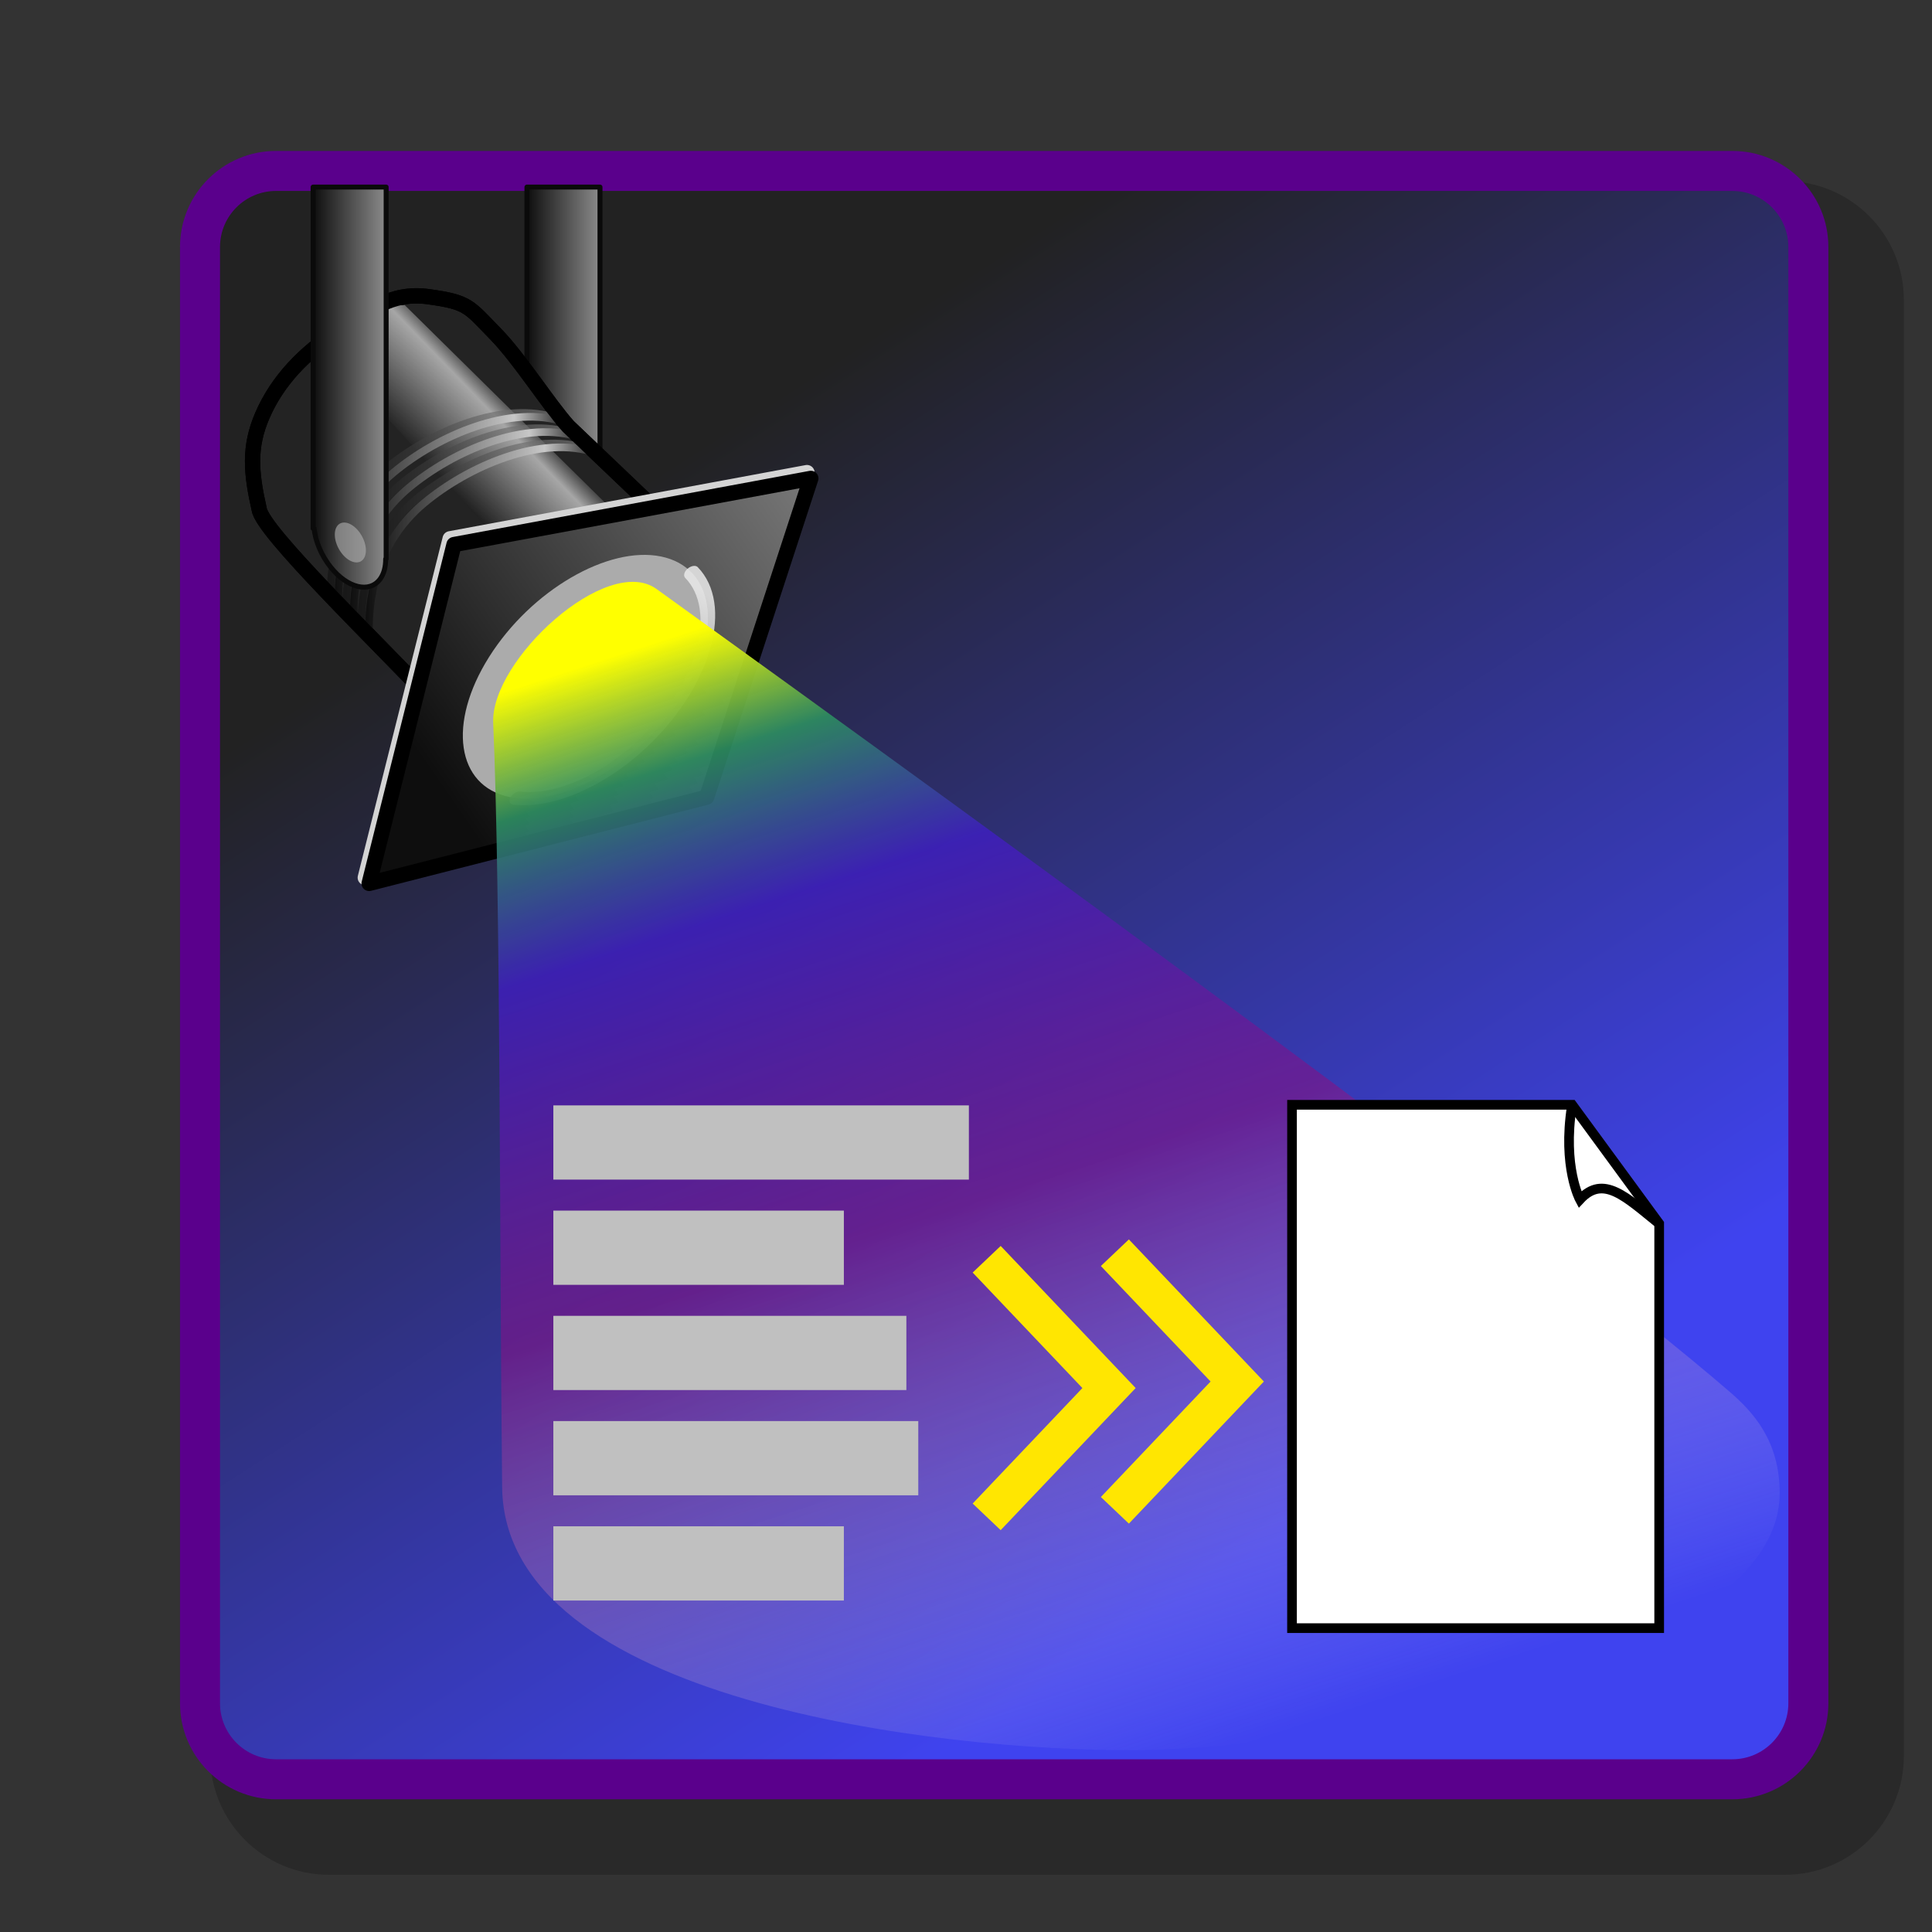 <svg xmlns="http://www.w3.org/2000/svg" xmlns:i="&amp;ns_ai;" xmlns:ns="&amp;ns_vars;" xmlns:svg="http://www.w3.org/2000/svg" xmlns:xlink="http://www.w3.org/1999/xlink" id="svg153" width="64" height="64" style="overflow:visible;enable-background:new 0 0 256 256" version="1.1" viewBox="0 0 256 256" i:pageBounds="178 524 434 268" i:rulerOrigin="-178 -268" i:viewOrigin="178 523.9995" xml:space="preserve"><rect x="0" y="0" width="256" height="256" fill="#333333" stroke="none"/><defs id="defs227"><linearGradient id="linearGradient8169"><stop id="stop8171" offset="0" style="stop-color:#ff0;stop-opacity:1"/><stop style="stop-color:#2d8e61;stop-opacity:.906" id="stop8179" offset=".1"/><stop style="stop-color:#3f1ec2;stop-opacity:.816" id="stop8177" offset=".229"/><stop style="stop-color:#7f1486;stop-opacity:.636" id="stop8175" offset=".511"/><stop id="stop8173" offset="1" style="stop-color:#fff;stop-opacity:0"/></linearGradient><linearGradient id="linearGradient108"><stop style="stop-color:#fbddb2;stop-opacity:.992" id="stop110" offset="0"/><stop style="stop-color:#efa81a;stop-opacity:.953" id="stop109" offset="1"/></linearGradient><radialGradient id="radialGradient215" cx="95" cy="97" r="61.756" fx="95" fy="97" gradientTransform="matrix(0.799,0,0,0.701,108.158,118.056)" gradientUnits="userSpaceOnUse" xlink:href="#linearGradient108"/><linearGradient id="XMLID_1_" x1="133.06" x2="133.06" y1="256.435" y2="14.693" gradientUnits="userSpaceOnUse"><stop style="stop-color:#6a5b97" id="stop158" offset="0"/><stop style="stop-color:#6d7bb0" id="stop159" offset="1"/></linearGradient><linearGradient id="XMLID_2_" x1="87.756" x2="175.869" y1="62.499" y2="199.656" gradientUnits="userSpaceOnUse"><stop style="stop-color:#222;stop-opacity:1" id="stop165" offset="0"/><stop style="stop-color:#3f43ef;stop-opacity:1" id="stop166" offset="1"/></linearGradient><linearGradient id="XMLID_3_" x1="74.648" x2="114.861" y1="97.033" y2="132.606" gradientTransform="matrix(0.981 0.195 -0.195 0.981 23.224 -16.067)" gradientUnits="userSpaceOnUse"><stop style="stop-color:#bd8c00" id="stop175" offset="0"/><stop style="stop-color:#7d5b00" id="stop176" offset="1"/></linearGradient><linearGradient id="XMLID_4_" x1="116.079" x2="176.887" y1="108.057" y2="187.986" gradientUnits="userSpaceOnUse"><stop style="stop-color:#bd8c00" id="stop182" offset="0"/><stop style="stop-color:#7d5b00" id="stop183" offset="1"/></linearGradient><linearGradient id="XMLID_5_" x1="188.919" x2="115.603" y1="125.903" y2="125.228" gradientUnits="userSpaceOnUse"><stop style="stop-color:#bd8c00" id="stop189" offset="0"/><stop style="stop-color:#d9b200" id="stop190" offset="1"/></linearGradient><radialGradient id="XMLID_6_" cx="77.774" cy="128.536" r="39.201" fx="77.774" fy="128.536" gradientUnits="userSpaceOnUse"><stop style="stop-color:#fff" id="stop198" offset="0"/><stop style="stop-color:#d4e1ee" id="stop199" offset="1"/></radialGradient><radialGradient id="XMLID_7_" cx="115.441" cy="131.409" r="43.594" fx="115.441" fy="131.409" gradientUnits="userSpaceOnUse"><stop style="stop-color:#fff" id="stop207" offset="0"/><stop style="stop-color:#d4e1ee" id="stop208" offset="1"/></radialGradient><radialGradient id="XMLID_8_" cx="10.663" cy="99.891" r="45.845" fx="10.663" fy="99.891" gradientUnits="userSpaceOnUse"><stop style="stop-color:#44aad9;stop-opacity:.994" id="stop215" offset="0"/><stop style="stop-color:#000" id="stop216" offset="1"/></radialGradient><radialGradient id="radialGradient4830" cx="43.479" cy="43.266" r="8.626" fx="43.479" fy="43.266" gradientTransform="matrix(1,0,0,1.148,0,-6.41)" gradientUnits="userSpaceOnUse" xlink:href="#XMLID_8_"/><radialGradient id="radialGradient4864" cx="185.498" cy="184.575" r="37.042" fx="185.498" fy="184.575" gradientTransform="matrix(1,0,0,1.147,0,-27.198)" gradientUnits="userSpaceOnUse" xlink:href="#XMLID_8_"/><linearGradient id="linearGradient4193" x1="110.094" x2="119.656" y1="177.319" y2="177.319" gradientTransform="translate(28,0)" gradientUnits="userSpaceOnUse" xlink:href="#linearGradient3091"/><linearGradient id="linearGradient3091"><stop style="stop-color:#0e0e0e;stop-opacity:1" id="stop3093" offset="0"/><stop style="stop-color:#8b8b8b;stop-opacity:1" id="stop3095" offset="1"/></linearGradient><linearGradient id="linearGradient4195" x1="127.284" x2="138.133" y1="188.953" y2="179.862" gradientTransform="matrix(1.119,-0.072,0.073,1.107,-30.035,-9.505)" gradientUnits="userSpaceOnUse" xlink:href="#linearGradient3118"/><linearGradient id="linearGradient3118"><stop id="stop3120" offset="0" style="stop-color:#0e0e0e;stop-opacity:1"/><stop style="stop-color:#c7c7c7;stop-opacity:1" id="stop3124" offset=".765"/><stop id="stop3122" offset="1" style="stop-color:#151515;stop-opacity:1"/></linearGradient><linearGradient id="linearGradient4197" x1="113.9" x2="144.632" y1="194.568" y2="194.568" gradientUnits="userSpaceOnUse" xlink:href="#linearGradient3091"/><linearGradient id="linearGradient7890"><stop style="stop-color:#0e0e0e;stop-opacity:1" id="stop7892" offset="0"/><stop style="stop-color:#8b8b8b;stop-opacity:1" id="stop7894" offset="1"/></linearGradient><linearGradient id="linearGradient4199" x1="113.9" x2="144.632" y1="194.568" y2="194.568" gradientTransform="translate(1.01,0.505)" gradientUnits="userSpaceOnUse" xlink:href="#linearGradient3118"/><linearGradient id="linearGradient7897"><stop id="stop7899" offset="0" style="stop-color:#0e0e0e;stop-opacity:1"/><stop style="stop-color:#c7c7c7;stop-opacity:1" id="stop7901" offset=".765"/><stop id="stop7903" offset="1" style="stop-color:#151515;stop-opacity:1"/></linearGradient><linearGradient id="linearGradient4201" x1="113.9" x2="144.632" y1="194.568" y2="194.568" gradientTransform="translate(2,2)" gradientUnits="userSpaceOnUse" xlink:href="#linearGradient3091"/><linearGradient id="linearGradient7906"><stop style="stop-color:#0e0e0e;stop-opacity:1" id="stop7908" offset="0"/><stop style="stop-color:#8b8b8b;stop-opacity:1" id="stop7910" offset="1"/></linearGradient><linearGradient id="linearGradient4203" x1="113.9" x2="144.632" y1="194.568" y2="194.568" gradientTransform="translate(3.01,2.505)" gradientUnits="userSpaceOnUse" xlink:href="#linearGradient3118"/><linearGradient id="linearGradient7913"><stop id="stop7915" offset="0" style="stop-color:#0e0e0e;stop-opacity:1"/><stop style="stop-color:#c7c7c7;stop-opacity:1" id="stop7917" offset=".765"/><stop id="stop7919" offset="1" style="stop-color:#151515;stop-opacity:1"/></linearGradient><linearGradient id="linearGradient4205" x1="113.9" x2="144.632" y1="194.568" y2="194.568" gradientTransform="translate(-2,-2)" gradientUnits="userSpaceOnUse" xlink:href="#linearGradient3091"/><linearGradient id="linearGradient7922"><stop style="stop-color:#0e0e0e;stop-opacity:1" id="stop7924" offset="0"/><stop style="stop-color:#8b8b8b;stop-opacity:1" id="stop7926" offset="1"/></linearGradient><linearGradient id="linearGradient4207" x1="113.9" x2="144.632" y1="194.568" y2="194.568" gradientTransform="translate(-0.99,-1.495)" gradientUnits="userSpaceOnUse" xlink:href="#linearGradient3118"/><linearGradient id="linearGradient7929"><stop id="stop7931" offset="0" style="stop-color:#0e0e0e;stop-opacity:1"/><stop style="stop-color:#c7c7c7;stop-opacity:1" id="stop7933" offset=".765"/><stop id="stop7935" offset="1" style="stop-color:#151515;stop-opacity:1"/></linearGradient><linearGradient id="linearGradient4209" x1="82.333" x2="141.164" y1="220.33" y2="177.904" gradientTransform="matrix(1,0,0,1.04,44.447,0.41)" gradientUnits="userSpaceOnUse" xlink:href="#linearGradient3091"/><linearGradient id="linearGradient7938"><stop style="stop-color:#0e0e0e;stop-opacity:1" id="stop7940" offset="0"/><stop style="stop-color:#8b8b8b;stop-opacity:1" id="stop7942" offset="1"/></linearGradient><linearGradient id="linearGradient4211" x1="82.333" x2="141.164" y1="220.33" y2="177.904" gradientTransform="matrix(1,0,0,1.04,44.952,1.168)" gradientUnits="userSpaceOnUse" xlink:href="#linearGradient3091"/><linearGradient id="linearGradient7945"><stop style="stop-color:#0e0e0e;stop-opacity:1" id="stop7947" offset="0"/><stop style="stop-color:#8b8b8b;stop-opacity:1" id="stop7949" offset="1"/></linearGradient><linearGradient id="linearGradient4213" x1="110.094" x2="119.656" y1="177.319" y2="177.319" gradientUnits="userSpaceOnUse" xlink:href="#linearGradient3091"/><linearGradient id="linearGradient7952"><stop style="stop-color:#0e0e0e;stop-opacity:1" id="stop7954" offset="0"/><stop style="stop-color:#8b8b8b;stop-opacity:1" id="stop7956" offset="1"/></linearGradient><linearGradient id="linearGradient4215" x1="86.812" x2="113.309" y1="206.024" y2="213.153" gradientUnits="userSpaceOnUse" xlink:href="#linearGradient3275"/><linearGradient id="linearGradient3275"><stop id="stop3277" offset="0" style="stop-color:#525252;stop-opacity:1"/><stop id="stop3279" offset="1" style="stop-color:#e8e8e8;stop-opacity:1"/></linearGradient><linearGradient id="linearGradient7980" x1="86.812" x2="113.309" y1="206.024" y2="213.153" gradientUnits="userSpaceOnUse" xlink:href="#linearGradient3275"/><linearGradient id="linearGradient5104" x1="316.076" x2="622.846" y1="50.167" y2="569.539" gradientTransform="matrix(1.196,0,0,0.381,-200.577,126.985)" gradientUnits="userSpaceOnUse" xlink:href="#linearGradient5098"/><linearGradient id="linearGradient5098"><stop style="stop-color:#ff000d;stop-opacity:.546" id="stop5100" offset="0"/><stop style="stop-color:#ff000d;stop-opacity:0" id="stop5102" offset="1"/></linearGradient><linearGradient id="linearGradient8144" x1="316.076" x2="761.521" y1="50.167" y2="828.208" gradientTransform="matrix(0.292,0,0,0.166,-12.74,79.18)" gradientUnits="userSpaceOnUse" xlink:href="#linearGradient8169"/><g id="g10030"><symbol id="glyph0-0" overflow="visible"><path id="path10033" d="M 1.859 -2.297 C 2.156 -2.297 2.891 -2.328 3.391 -2.531 C 4.094 -2.828 4.141 -3.422 4.141 -3.562 C 4.141 -4 3.766 -4.406 3.078 -4.406 C 1.969 -4.406 0.453 -3.438 0.453 -1.688 C 0.453 -0.672 1.047 0.109 2.031 0.109 C 3.453 0.109 4.281 -0.953 4.281 -1.062 C 4.281 -1.125 4.234 -1.203 4.172 -1.203 C 4.109 -1.203 4.094 -1.172 4.031 -1.094 C 3.25 -0.109 2.156 -0.109 2.047 -0.109 C 1.266 -0.109 1.172 -0.953 1.172 -1.266 C 1.172 -1.391 1.188 -1.688 1.328 -2.297 Z M 1.391 -2.516 C 1.781 -4.031 2.812 -4.188 3.078 -4.188 C 3.531 -4.188 3.812 -3.891 3.812 -3.562 C 3.812 -2.516 2.219 -2.516 1.797 -2.516 Z M 1.391 -2.516" style="stroke:none"/></symbol><symbol id="glyph1-0" overflow="visible"><path id="path10036" d="M 2.266 -4.359 C 2.266 -4.469 2.172 -4.625 1.984 -4.625 C 1.797 -4.625 1.594 -4.438 1.594 -4.234 C 1.594 -4.125 1.672 -3.969 1.875 -3.969 C 2.062 -3.969 2.266 -4.172 2.266 -4.359 Z M 0.844 -0.812 C 0.812 -0.719 0.781 -0.641 0.781 -0.516 C 0.781 -0.188 1.047 0.062 1.438 0.062 C 2.125 0.062 2.438 -0.891 2.438 -1 C 2.438 -1.094 2.344 -1.094 2.328 -1.094 C 2.234 -1.094 2.219 -1.047 2.188 -0.969 C 2.031 -0.406 1.734 -0.125 1.453 -0.125 C 1.312 -0.125 1.281 -0.219 1.281 -0.375 C 1.281 -0.531 1.328 -0.656 1.391 -0.812 C 1.469 -1 1.547 -1.188 1.609 -1.375 C 1.672 -1.547 1.938 -2.172 1.953 -2.266 C 1.984 -2.328 2 -2.406 2 -2.484 C 2 -2.812 1.719 -3.078 1.344 -3.078 C 0.641 -3.078 0.328 -2.125 0.328 -2 C 0.328 -1.922 0.422 -1.922 0.453 -1.922 C 0.547 -1.922 0.547 -1.953 0.578 -2.031 C 0.75 -2.625 1.062 -2.875 1.312 -2.875 C 1.422 -2.875 1.484 -2.828 1.484 -2.641 C 1.484 -2.469 1.453 -2.375 1.281 -1.938 Z M 0.844 -0.812" style="stroke:none"/></symbol><symbol id="glyph1-1" overflow="visible"><path id="path10039" d="M 2.172 -2.531 L 3 -2.531 C 2.891 -2.109 2.734 -1.484 2.734 -0.922 C 2.734 -0.641 2.781 -0.453 2.812 -0.312 C 2.922 0.047 3.016 0.062 3.125 0.062 C 3.297 0.062 3.453 -0.078 3.453 -0.25 C 3.453 -0.297 3.438 -0.328 3.406 -0.391 C 3.266 -0.656 3.141 -1.047 3.141 -1.625 C 3.141 -1.75 3.141 -2.031 3.234 -2.531 L 4.109 -2.531 C 4.234 -2.531 4.297 -2.531 4.375 -2.578 C 4.469 -2.656 4.484 -2.766 4.484 -2.797 C 4.484 -3 4.312 -3 4.188 -3 L 1.562 -3 C 1.281 -3 1.078 -2.938 0.766 -2.641 C 0.578 -2.484 0.312 -2.109 0.312 -2.047 C 0.312 -1.969 0.406 -1.969 0.438 -1.969 C 0.516 -1.969 0.516 -1.984 0.562 -2.047 C 0.906 -2.531 1.344 -2.531 1.5 -2.531 L 1.922 -2.531 C 1.703 -1.766 1.328 -0.938 1.125 -0.516 C 1.078 -0.438 1.016 -0.281 0.984 -0.266 C 0.984 -0.234 0.969 -0.203 0.969 -0.156 C 0.969 -0.047 1.047 0.062 1.219 0.062 C 1.484 0.062 1.562 -0.25 1.734 -0.875 Z M 2.172 -2.531" style="stroke:none"/></symbol><symbol id="glyph2-0" overflow="visible"><path id="path10042" d="M 4.078 -2.297 L 6.859 -2.297 C 7 -2.297 7.188 -2.297 7.188 -2.5 C 7.188 -2.688 7 -2.688 6.859 -2.688 L 4.078 -2.688 L 4.078 -5.484 C 4.078 -5.625 4.078 -5.812 3.875 -5.812 C 3.672 -5.812 3.672 -5.625 3.672 -5.484 L 3.672 -2.688 L 0.891 -2.688 C 0.75 -2.688 0.562 -2.688 0.562 -2.5 C 0.562 -2.297 0.75 -2.297 0.891 -2.297 L 3.672 -2.297 L 3.672 0.5 C 3.672 0.641 3.672 0.828 3.875 0.828 C 4.078 0.828 4.078 0.641 4.078 0.5 Z M 4.078 -2.297" style="stroke:none"/></symbol><symbol id="glyph2-1" overflow="visible"><path id="path10045" d="M 2.938 -6.375 C 2.938 -6.625 2.938 -6.641 2.703 -6.641 C 2.078 -6 1.203 -6 0.891 -6 L 0.891 -5.688 C 1.094 -5.688 1.672 -5.688 2.188 -5.953 L 2.188 -0.781 C 2.188 -0.422 2.156 -0.312 1.266 -0.312 L 0.953 -0.312 L 0.953 0 C 1.297 -0.031 2.156 -0.031 2.562 -0.031 C 2.953 -0.031 3.828 -0.031 4.172 0 L 4.172 -0.312 L 3.859 -0.312 C 2.953 -0.312 2.938 -0.422 2.938 -0.781 Z M 2.938 -6.375" style="stroke:none"/></symbol><symbol id="glyph2-2" overflow="visible"><path id="path10048" d="M 6.844 -3.266 C 7 -3.266 7.188 -3.266 7.188 -3.453 C 7.188 -3.656 7 -3.656 6.859 -3.656 L 0.891 -3.656 C 0.75 -3.656 0.562 -3.656 0.562 -3.453 C 0.562 -3.266 0.75 -3.266 0.891 -3.266 Z M 6.859 -1.328 C 7 -1.328 7.188 -1.328 7.188 -1.531 C 7.188 -1.719 7 -1.719 6.844 -1.719 L 0.891 -1.719 C 0.75 -1.719 0.562 -1.719 0.562 -1.531 C 0.562 -1.328 0.75 -1.328 0.891 -1.328 Z M 6.859 -1.328" style="stroke:none"/></symbol><symbol id="glyph2-3" overflow="visible"><path id="path10051" d="M 4.578 -3.188 C 4.578 -3.984 4.531 -4.781 4.188 -5.516 C 3.734 -6.484 2.906 -6.641 2.5 -6.641 C 1.891 -6.641 1.172 -6.375 0.75 -5.453 C 0.438 -4.766 0.391 -3.984 0.391 -3.188 C 0.391 -2.438 0.422 -1.547 0.844 -0.781 C 1.266 0.016 2 0.219 2.484 0.219 C 3.016 0.219 3.781 0.016 4.219 -0.938 C 4.531 -1.625 4.578 -2.406 4.578 -3.188 Z M 2.484 0 C 2.094 0 1.5 -0.25 1.328 -1.203 C 1.219 -1.797 1.219 -2.719 1.219 -3.312 C 1.219 -3.953 1.219 -4.609 1.297 -5.141 C 1.484 -6.328 2.234 -6.422 2.484 -6.422 C 2.812 -6.422 3.469 -6.234 3.656 -5.25 C 3.766 -4.688 3.766 -3.938 3.766 -3.312 C 3.766 -2.562 3.766 -1.891 3.656 -1.25 C 3.5 -0.297 2.938 0 2.484 0 Z M 2.484 0" style="stroke:none"/></symbol></g><g id="g10277"><symbol id="glyph0-0-1" overflow="visible"><path id="path10280" d="M 2.828 -6.234 C 2.828 -6.438 2.688 -6.594 2.469 -6.594 C 2.188 -6.594 1.922 -6.328 1.922 -6.062 C 1.922 -5.875 2.062 -5.703 2.297 -5.703 C 2.531 -5.703 2.828 -5.938 2.828 -6.234 Z M 2.078 -2.484 C 2.188 -2.766 2.188 -2.797 2.297 -3.062 C 2.375 -3.266 2.422 -3.406 2.422 -3.594 C 2.422 -4.031 2.109 -4.406 1.609 -4.406 C 0.672 -4.406 0.297 -2.953 0.297 -2.875 C 0.297 -2.766 0.391 -2.766 0.406 -2.766 C 0.516 -2.766 0.516 -2.797 0.562 -2.953 C 0.844 -3.891 1.234 -4.188 1.578 -4.188 C 1.656 -4.188 1.828 -4.188 1.828 -3.875 C 1.828 -3.656 1.75 -3.453 1.719 -3.344 C 1.641 -3.094 1.188 -1.938 1.031 -1.5 C 0.922 -1.25 0.797 -0.922 0.797 -0.703 C 0.797 -0.234 1.141 0.109 1.609 0.109 C 2.547 0.109 2.922 -1.328 2.922 -1.422 C 2.922 -1.531 2.828 -1.531 2.797 -1.531 C 2.703 -1.531 2.703 -1.5 2.656 -1.344 C 2.469 -0.719 2.141 -0.109 1.641 -0.109 C 1.469 -0.109 1.391 -0.203 1.391 -0.438 C 1.391 -0.688 1.453 -0.828 1.688 -1.438 Z M 2.078 -2.484" style="stroke:none"/></symbol><symbol id="glyph1-0-3" overflow="visible"><path id="path10283" d="M 6.844 -3.266 C 7 -3.266 7.188 -3.266 7.188 -3.453 C 7.188 -3.656 7 -3.656 6.859 -3.656 L 0.891 -3.656 C 0.75 -3.656 0.562 -3.656 0.562 -3.453 C 0.562 -3.266 0.75 -3.266 0.891 -3.266 Z M 6.859 -1.328 C 7 -1.328 7.188 -1.328 7.188 -1.531 C 7.188 -1.719 7 -1.719 6.844 -1.719 L 0.891 -1.719 C 0.75 -1.719 0.562 -1.719 0.562 -1.531 C 0.562 -1.328 0.75 -1.328 0.891 -1.328 Z M 6.859 -1.328" style="stroke:none"/></symbol><symbol id="glyph1-1-7" overflow="visible"><path id="path10286" d="M 2.938 -6.375 C 2.938 -6.625 2.938 -6.641 2.703 -6.641 C 2.078 -6 1.203 -6 0.891 -6 L 0.891 -5.688 C 1.094 -5.688 1.672 -5.688 2.188 -5.953 L 2.188 -0.781 C 2.188 -0.422 2.156 -0.312 1.266 -0.312 L 0.953 -0.312 L 0.953 0 C 1.297 -0.031 2.156 -0.031 2.562 -0.031 C 2.953 -0.031 3.828 -0.031 4.172 0 L 4.172 -0.312 L 3.859 -0.312 C 2.953 -0.312 2.938 -0.422 2.938 -0.781 Z M 2.938 -6.375" style="stroke:none"/></symbol><symbol id="glyph2-0-4" overflow="visible"><path id="path10289" d="M 3.875 8.516 L 2.125 4.641 C 2.047 4.484 2 4.484 1.969 4.484 C 1.969 4.484 1.906 4.484 1.797 4.562 L 0.859 5.281 C 0.734 5.391 0.734 5.406 0.734 5.438 C 0.734 5.5 0.75 5.547 0.828 5.547 C 0.891 5.547 1.062 5.406 1.172 5.328 C 1.219 5.281 1.375 5.172 1.484 5.094 L 3.453 9.406 C 3.516 9.562 3.562 9.562 3.656 9.562 C 3.812 9.562 3.844 9.516 3.906 9.375 L 8.438 0 C 8.5 -0.141 8.5 -0.172 8.5 -0.203 C 8.5 -0.297 8.422 -0.406 8.297 -0.406 C 8.219 -0.406 8.156 -0.344 8.078 -0.188 Z M 3.875 8.516" style="stroke:none"/></symbol><symbol id="glyph2-1-9" overflow="visible"><path id="path10292" d="M 6.562 -2.297 C 6.734 -2.297 6.922 -2.297 6.922 -2.5 C 6.922 -2.688 6.734 -2.688 6.562 -2.688 L 1.172 -2.688 C 1 -2.688 0.828 -2.688 0.828 -2.5 C 0.828 -2.297 1 -2.297 1.172 -2.297 Z M 6.562 -2.297" style="stroke:none"/></symbol></g></defs><path style="opacity:.2;stroke:none" id="path156" d="M43.575,24c-8.67,0-15.723,7.053-15.723,15.723v192.969 c0,8.67,7.053,15.724,15.723,15.724h192.969c8.67,0,15.724-7.054,15.724-15.724V39.723c0-8.67-7.054-15.723-15.724-15.723H43.575z" i:knockout="Off"/><path style="fill:#5a008c;stroke:none;fill-opacity:1" id="path163" d="M242.268,225.692c0,7.026-5.697,12.724-12.724,12.724H36.575 c-7.026,0-12.723-5.697-12.723-12.724V32.723C23.852,25.696,29.548,20,36.575,20h192.969c7.026,0,12.724,5.696,12.724,12.723 V225.692z" i:knockout="Off"/><path style="fill:url(#XMLID_2_);stroke:none" id="path170" d="M36.575,25.301c-4.092,0-7.422,3.33-7.422,7.422v192.969c0,4.093,3.33,7.422,7.422,7.422 h192.969c4.093,0,7.422-3.329,7.422-7.422V32.723c0-4.092-3.329-7.422-7.422-7.422H36.575z" i:knockout="Off"/><g id="Layer_2" i:dimmedPercent="50" i:editable="no" i:layer="yes" i:rgbTrio="#FFFF4F004F00" style="stroke:#000"><path style="fill:none;stroke:none" id="path225" d="M256,256H0V0h256V256z" i:knockout="Off"/></g><g id="g4174" transform="matrix(1.012,0,0,1.012,-69.927,-128.15)"><path style="color:#000;fill:url(#linearGradient4193);fill-opacity:1;fill-rule:evenodd;stroke:#0a0a0a;stroke-width:.651;stroke-linecap:round;stroke-linejoin:round;stroke-miterlimit:4;stroke-opacity:1;stroke-dasharray:none;stroke-dashoffset:0;marker:none;visibility:visible;display:inline;overflow:visible" id="path3261" d="m 138.094,151.125 0,8.344 0,16.344 0,20 0.125,0 c 0.179,1.683 0.948,3.547 2.188,5.094 2.203,2.749 5.088,3.43 6.469,1.531 0.496,-0.682 0.724,-1.595 0.719,-2.625 l 0.062,0 0,-20 0,-16.344 0,-12.344 -9.562,0 z"/><path id="path3229" d="m 129.552,195.582 c 0,3.487 -4.296,6.313 -9.596,6.313 -5.3,0 -9.596,-2.827 -9.596,-6.313 0,-3.487 4.296,-6.313 9.596,-6.313 5.3,0 9.596,2.827 9.596,6.313 z" transform="matrix(0.18,0.224,-0.171,0.235,158.824,124.827)" style="opacity:.579;color:#000;fill:#b6b6b6;fill-opacity:1;fill-rule:evenodd;stroke:none;stroke-width:4.403;marker:none;visibility:visible;display:inline;overflow:visible"/><path id="path3105" d="m 103.036,193.309 c -1.097,-4.833 -1.355,-8.169 0.406,-12.258 2.012,-4.672 5.618,-8.273 9.717,-10.931 4.193,-2.718 6.997,-5.327 12.028,-4.643 5.271,0.717 5.273,1.285 8.777,4.86 3.168,3.232 6.975,9.286 9.542,12.126 5.03,4.794 10.059,9.588 15.089,14.382 -3.062,-0.266 -15.823,3.13 -19.583,5.316 -7.355,8.265 -9.383,9.613 -12.251,17.312 -8.497,-8.974 -23.308,-23.251 -23.724,-26.164 z" style="fill:#232323;fill-opacity:1;fill-rule:evenodd;stroke:#000;stroke-width:2;stroke-linecap:round;stroke-linejoin:round;stroke-miterlimit:4;stroke-opacity:1;stroke-dasharray:none"/><path id="path3108" d="m 122.101,166.586 30.97,30.554 c -6.294,1.466 -10.725,2.813 -14.057,5.367 l -27.921,-30.718 c 1.671,-0.786 4.327,-3.328 5.412,-3.999 1.09,-0.675 2.028,-0.576 3.336,-1.058 1.032,-0.381 0.912,-0.059 2.261,-0.146 z" style="opacity:.8;fill:url(#linearGradient4195);fill-opacity:1;fill-rule:evenodd;stroke:none"/><path id="path3144" d="m 114.4,206.441 c 0.017,-9.3 4.563,-14.237 7.188,-16.43 5.782,-4.829 15.451,-9.075 22.544,-6.574" style="opacity:.579;fill:none;stroke:url(#linearGradient4197);stroke-width:1px;stroke-linecap:butt;stroke-linejoin:miter;stroke-opacity:1"/><path style="fill:none;stroke:url(#linearGradient4199);stroke-width:1px;stroke-linecap:butt;stroke-linejoin:miter;stroke-opacity:1" id="path3188" d="m 115.41,206.946 c 0.017,-9.3 4.563,-14.237 7.188,-16.43 5.782,-4.829 15.451,-9.075 22.544,-6.574"/><path style="opacity:.579;fill:none;stroke:url(#linearGradient4201);stroke-width:1px;stroke-linecap:butt;stroke-linejoin:miter;stroke-opacity:1" id="path3194" d="m 116.4,208.441 c 0.017,-9.3 4.563,-14.237 7.188,-16.43 5.782,-4.829 15.451,-9.075 22.544,-6.574"/><path id="path3196" d="m 117.41,208.946 c 0.017,-9.3 4.563,-14.237 7.188,-16.43 5.782,-4.829 15.451,-9.075 22.544,-6.574" style="fill:none;stroke:url(#linearGradient4203);stroke-width:1px;stroke-linecap:butt;stroke-linejoin:miter;stroke-opacity:1"/><path id="path3202" d="m 112.4,204.441 c 0.017,-9.3 4.563,-14.237 7.188,-16.43 5.782,-4.829 15.451,-9.075 22.544,-6.574" style="opacity:.579;fill:none;stroke:url(#linearGradient4205);stroke-width:1px;stroke-linecap:butt;stroke-linejoin:miter;stroke-opacity:1"/><path style="fill:none;stroke:url(#linearGradient4207);stroke-width:1px;stroke-linecap:butt;stroke-linejoin:miter;stroke-opacity:1" id="path3204" d="m 113.41,204.946 c 0.017,-9.3 4.563,-14.237 7.188,-16.43 5.782,-4.829 15.451,-9.075 22.544,-6.574"/><path style="fill:none;stroke:#000;stroke-width:2;stroke-linecap:round;stroke-linejoin:round;stroke-miterlimit:4;stroke-opacity:1;stroke-dasharray:none" id="path3239" d="m 103.036,193.309 c -1.097,-4.833 -1.355,-8.169 0.406,-12.258 2.012,-4.672 5.618,-8.273 9.717,-10.931 4.193,-2.718 6.997,-5.327 12.028,-4.643 5.271,0.717 5.273,1.285 8.777,4.86 3.168,3.232 6.975,9.286 9.542,12.126 5.03,4.794 10.059,9.588 15.089,14.382 -3.062,-0.266 -15.823,3.13 -19.583,5.316 -7.355,8.265 -9.383,9.613 -12.251,17.312 -8.497,-8.974 -23.308,-23.251 -23.724,-26.164 z"/><path style="fill:url(#linearGradient4209);fill-opacity:1;fill-rule:evenodd;stroke:#d4d4d4;stroke-width:2;stroke-linecap:round;stroke-linejoin:round;stroke-miterlimit:4;stroke-opacity:1;stroke-dasharray:none" id="path3257" d="m 128.037,197.174 46.72,-8.664 -13.637,41.744 -44.194,11.289 11.112,-44.369 z"/><path id="path2214" d="m 128.542,197.932 46.72,-8.664 -13.637,41.744 -44.194,11.289 11.112,-44.369 z" style="fill:url(#linearGradient4211);fill-opacity:1;fill-rule:evenodd;stroke:#000;stroke-width:2;stroke-linecap:round;stroke-linejoin:round;stroke-miterlimit:4;stroke-opacity:1;stroke-dasharray:none"/><path id="path3089" d="m 116.42,204.547 c 0,6.486 -6.162,11.743 -13.763,11.743 -7.601,0 -13.763,-5.258 -13.763,-11.743 0,-6.485 6.162,-11.743 13.763,-11.743 7.601,0 13.763,5.258 13.763,11.743 z" transform="matrix(0.721,-1.144,1.073,0.221,-147.757,287.476)" style="color:#000;fill:#ababab;fill-opacity:1;fill-rule:evenodd;stroke:none;stroke-width:3.75;marker:none;visibility:visible;display:inline;overflow:visible"/><path id="path3214" d="m 110.094,151.125 0,8.344 0,16.344 0,20 0.125,0 c 0.179,1.683 0.948,3.547 2.188,5.094 2.203,2.749 5.088,3.43 6.469,1.531 0.496,-0.682 0.724,-1.595 0.719,-2.625 l 0.062,0 0,-20 0,-16.344 0,-12.344 -9.562,0 z" style="color:#000;fill:url(#linearGradient4213);fill-opacity:1;fill-rule:evenodd;stroke:#0a0a0a;stroke-width:.651;stroke-linecap:round;stroke-linejoin:round;stroke-miterlimit:4;stroke-opacity:1;stroke-dasharray:none;stroke-dashoffset:0;marker:none;visibility:visible;display:inline;overflow:visible"/><path style="opacity:.579;color:#000;fill:#b6b6b6;fill-opacity:1;fill-rule:evenodd;stroke:none;stroke-width:4.403;marker:none;visibility:visible;display:inline;overflow:visible" id="path3216" d="m 129.552,195.582 c 0,3.487 -4.296,6.313 -9.596,6.313 -5.3,0 -9.596,-2.827 -9.596,-6.313 0,-3.487 4.296,-6.313 9.596,-6.313 5.3,0 9.596,2.827 9.596,6.313 z" transform="matrix(0.18,0.224,-0.171,0.235,126.824,124.827)"/><path style="opacity:.867;color:#000;fill:#ababab;fill-opacity:1;fill-rule:evenodd;stroke:url(#linearGradient7980);stroke-width:1.486;stroke-linecap:round;stroke-linejoin:round;stroke-miterlimit:4;stroke-opacity:1;stroke-dasharray:none;stroke-dashoffset:0;marker:none;visibility:visible;display:inline;overflow:visible" id="path3265" d="m 115.433,208.914 c -2.827,6.02 -10.838,8.946 -17.894,6.534 -4.879,-1.667 -8.218,-5.56 -8.607,-10.032" transform="matrix(0.721,-1.144,1.073,0.221,-147.757,287.476)"/></g><path style="fill:url(#linearGradient8144);fill-opacity:1;fill-rule:evenodd;stroke:none" id="path5094" d="m 150.403,231.903 c 26.156,-0.142 85.156,-11.552 85.407,-33.888 0.08,-7.128 -3.619,-11.005 -6.634,-13.608 C 204.464,163.074 134.939,112.616 86.998,78.048 80.414,73.301 64.996,87.483 65.351,95.779 c 0.984,22.99 0.83,69.513 1.185,101.288 0.316,28.274 57.711,34.978 83.866,34.836 z"/><path style="fill:none;stroke:#ffe601;stroke-width:5.12;stroke-linecap:butt;stroke-linejoin:miter;stroke-miterlimit:4;stroke-opacity:1;stroke-dasharray:none" id="path3969" d="m 130.739,166.857 16.213,17.067 -16.213,17.067"/><path style="fill:none;stroke:#ffe601;stroke-width:5.12;stroke-linecap:butt;stroke-linejoin:miter;stroke-miterlimit:4;stroke-opacity:1;stroke-dasharray:none;overflow:visible" id="path3969-7" d="m 147.726,165.991 16.213,17.067 -16.213,17.067"/><path style="fill:#4d4d4d;stroke:silver;stroke-width:9.835;stroke-linecap:butt;stroke-linejoin:miter;stroke-miterlimit:4;stroke-opacity:1;stroke-dasharray:none" id="path4297" d="m 73.321,151.386 55.061,0"/><path style="fill:#4d4d4d;stroke:silver;stroke-width:9.836;stroke-linecap:butt;stroke-linejoin:miter;stroke-miterlimit:4;stroke-opacity:1;stroke-dasharray:none;overflow:visible" id="path4297-4" d="m 73.321,165.33 38.496,0"/><path style="fill:#4d4d4d;stroke:silver;stroke-width:9.836;stroke-linecap:butt;stroke-linejoin:miter;stroke-miterlimit:4;stroke-opacity:1;stroke-dasharray:none;overflow:visible" id="path4297-4-0" d="m 73.321,179.273 46.778,0"/><path style="fill:#4d4d4d;stroke:silver;stroke-width:9.836;stroke-linecap:butt;stroke-linejoin:miter;stroke-miterlimit:4;stroke-opacity:1;stroke-dasharray:none;overflow:visible" id="path4297-4-0-9" d="m 73.321,193.217 48.356,0"/><path style="fill:#4d4d4d;stroke:silver;stroke-width:9.836;stroke-linecap:butt;stroke-linejoin:miter;stroke-miterlimit:4;stroke-opacity:1;stroke-dasharray:none;overflow:visible" id="path4297-4-0-9-4" d="m 73.321,207.161 38.496,0"/><path style="fill:#fff;fill-opacity:1;stroke:#000;stroke-width:1.28;stroke-linecap:butt;stroke-linejoin:miter;stroke-miterlimit:4;stroke-opacity:1" id="rect4881" d="m 171.2,146.392 37.125,0 11.525,15.733 0,53.61 -48.651,0 z"/><path style="fill:none;stroke:#000;stroke-width:.3;stroke-linecap:butt;stroke-linejoin:miter;stroke-miterlimit:4;stroke-opacity:1;stroke-dasharray:none" id="path3135" d="m 48.812,34.344 c -0.297,1.891 0.25,2.906 0.25,2.906 0.732,-0.788 1.428,-0.078 2.469,0.758" transform="scale(4.267,4.267)"/></svg>